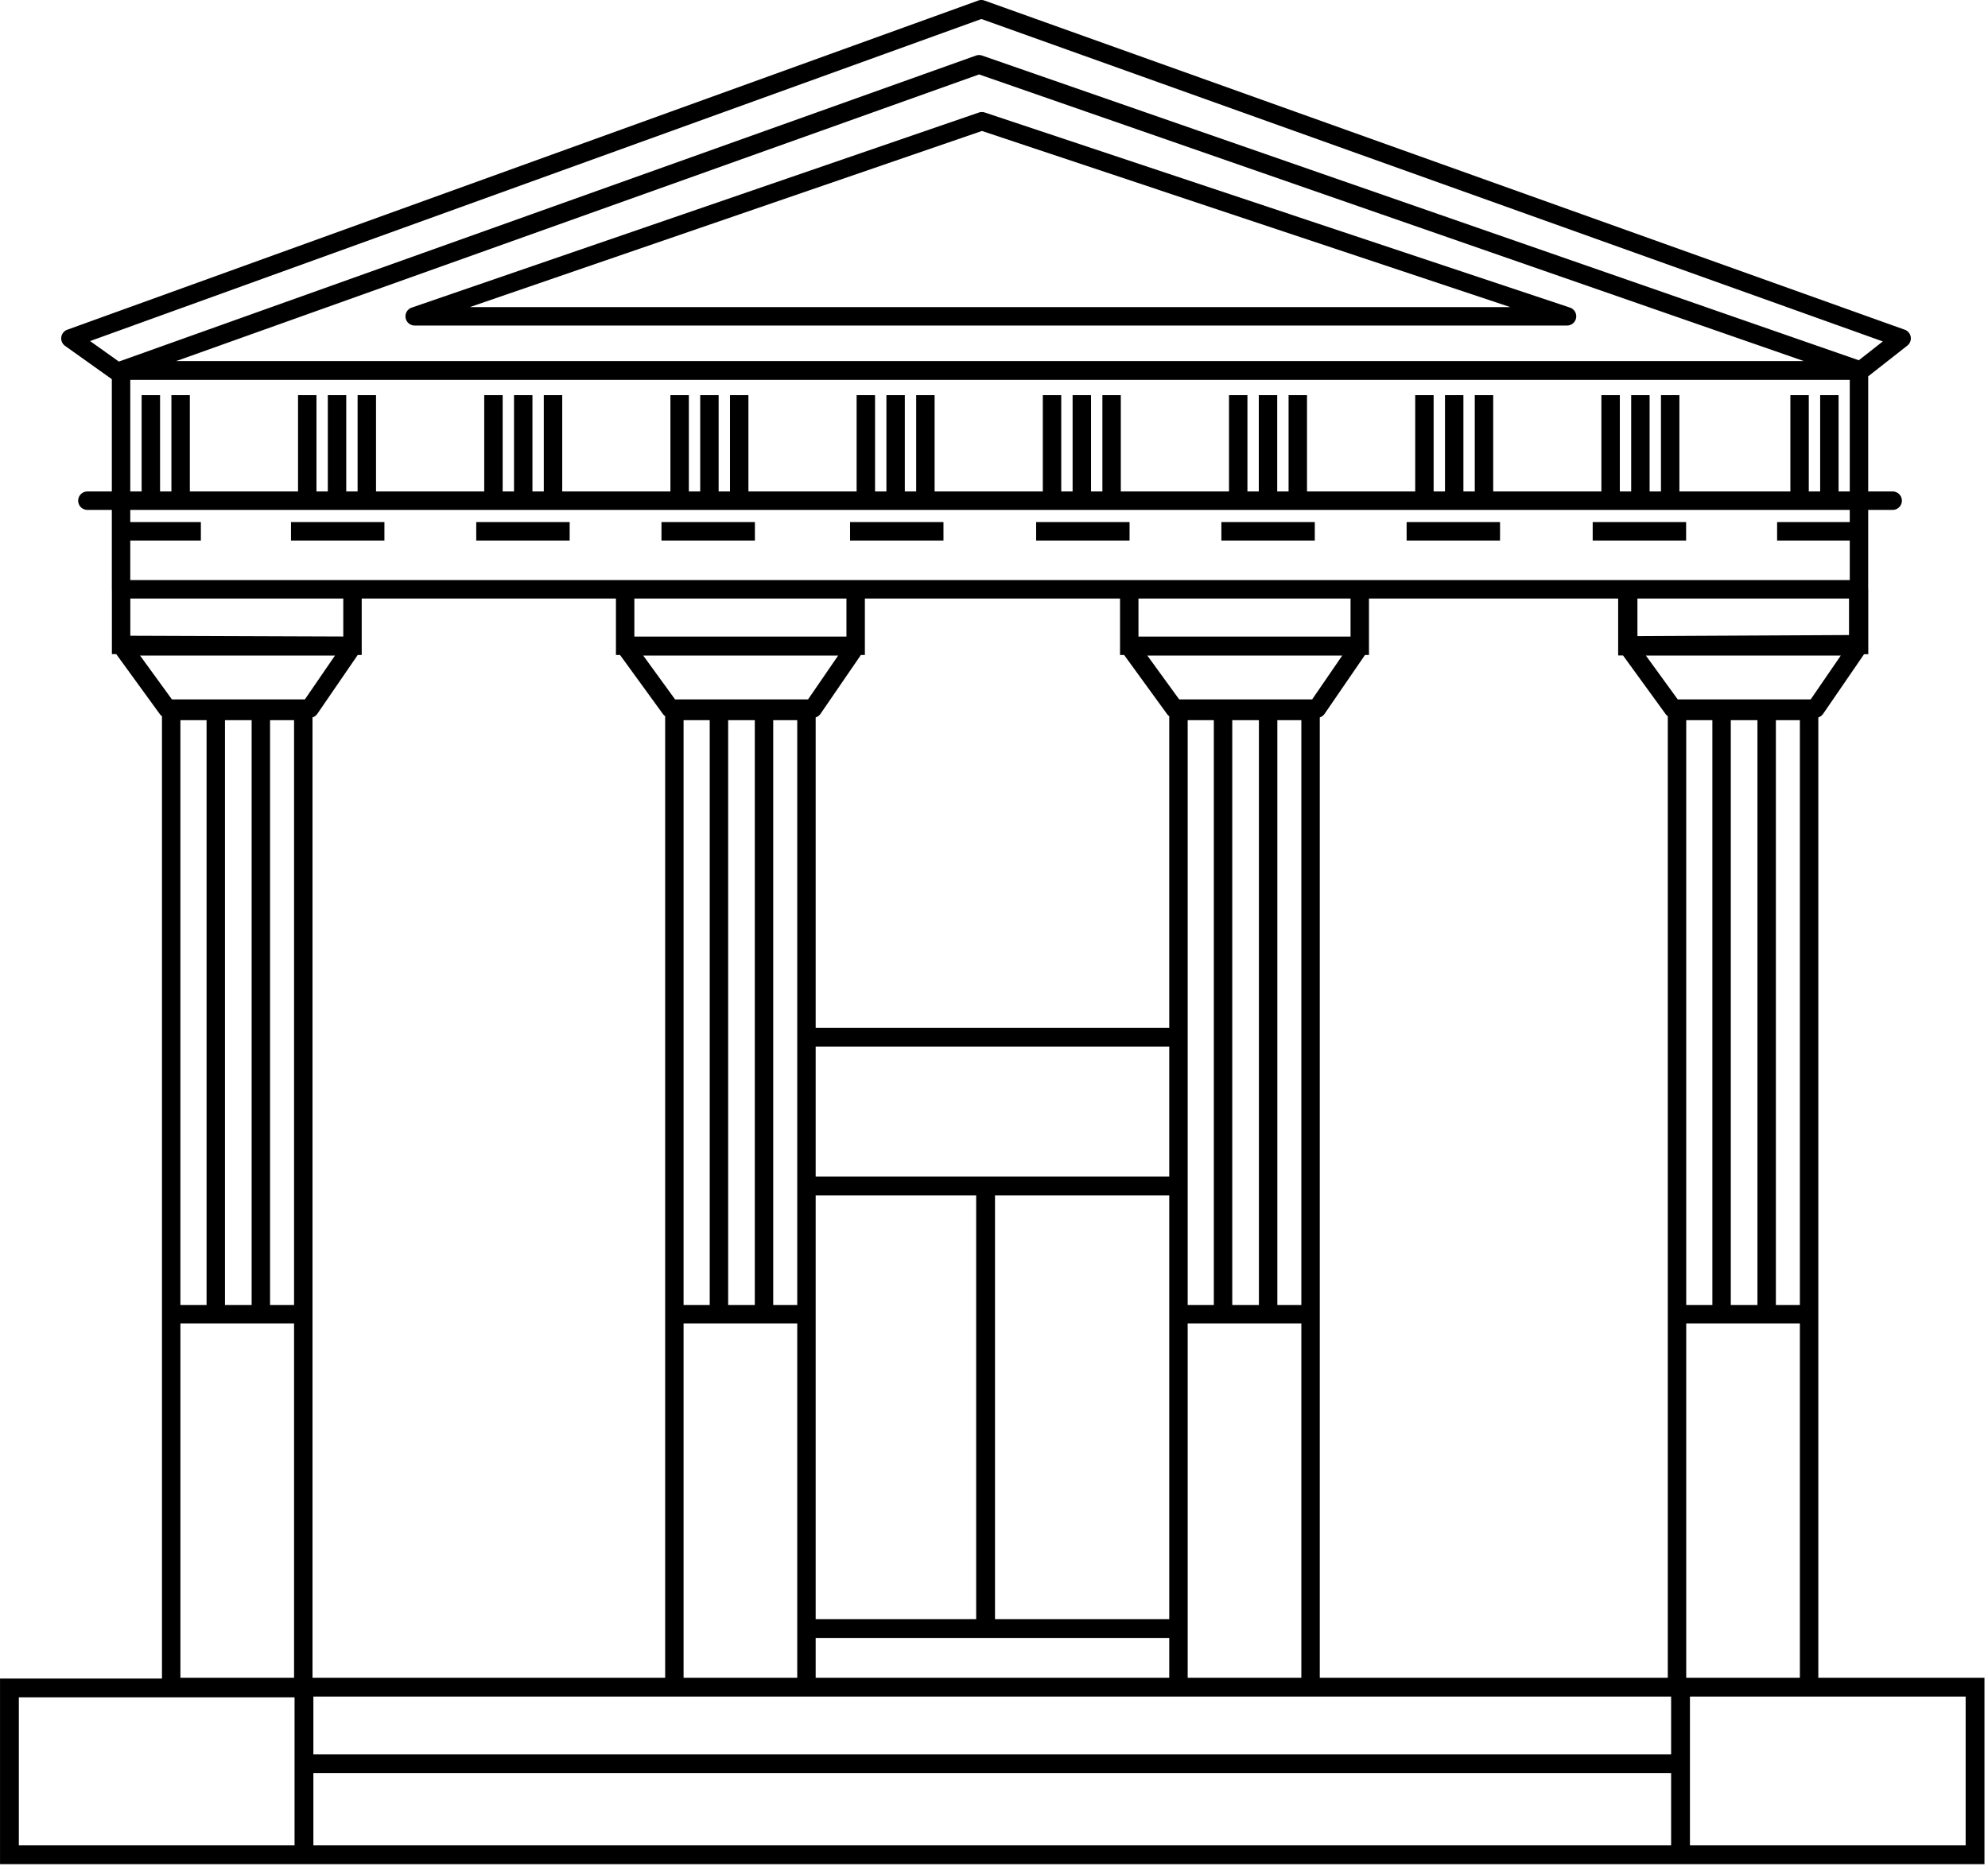 <svg viewBox="0 0 169 159" xmlns="http://www.w3.org/2000/svg" fill-rule="evenodd" clip-rule="evenodd" stroke-linejoin="round" stroke-miterlimit="2" class="art-map"><path d="M9.507 41.787V32.24l-3.975-2.832a.782.782 0 01-.321-.744.782.782 0 01.509-.63L83.158.047a.778.778 0 01.53-.001l78.233 27.987c.269.096.464.33.51.612a.783.783 0 01-.29.741l-3.325 2.61v9.791h2.08c.433 0 .784.351.784.783 0 .432-.351.783-.784.783h-2.08v6.706h.007v5.563l-.359.002-3.478 5.067a.784.784 0 01-.411.304v81.656H168.7V158.5H.002v-15.783H13.77V60.893a.79.79 0 01-.189-.185l-3.7-5.093-.369-.001v-5.427a.734.734 0 01-.005-.081v-6.753H7.43c-.433 0-.784-.351-.784-.783 0-.432.351-.783.784-.783h2.077zm-7.905 102.53V156.9H25.04v-12.583H1.602zm165.498-.067h-23.438v12.65H167.1v-12.65zm-140.46 6.506v6.144h115.422v-6.144H26.64zm0-6.506v4.906h115.422v-4.906H26.64zm-1.641-1.599v-30.129h-9.662v30.129h9.662zm27.362-87.733v-4.029H30.749v4.801l-.339-.001-3.433 5.002a.784.784 0 01-.411.304v81.656h29.979V60.893a.776.776 0 01-.19-.185l-3.644-5.017h-.35v-.701a.864.864 0 010-.072zm5.75 57.604v30.129h9.663v-30.129h-9.663zm11.229 26.744v3.385h30.058v-3.385H69.34zm31.625-26.744v30.129h9.662v-30.129h-9.662zm36.595-61.633h-21.183v4.802h-.341l-3.431 5a.784.784 0 01-.411.304v81.656h29.585V60.893a.79.79 0 01-.189-.185l-3.617-4.98-.413.003v-4.842zm5.786 61.633v30.129h9.662v-30.129h-9.662zm-43.948-10.89H84.585v36.034h14.813v-36.034zm-16.413 36.034v-36.034H69.34v36.034h13.645zm70.023-76.432h-2.041v49.721h2.041V61.234zm-9.662 0v49.721h2.223V61.234h-2.223zm-32.719 0h-2.04v49.721h2.04V61.234zm-9.662 0v49.721h2.223V61.234h-2.223zm-33.191 0h-2.042v49.721h2.042V61.234zm-9.663 0v49.721h2.223V61.234h-2.223zm-33.112 0h-2.041v49.721h2.041V61.234zm-9.662 0v49.721h2.223V61.234h-2.223zm131.798 0v49.721h2.265V61.234h-2.265zm-42.38 0v49.721h2.265V61.234h-2.265zm-42.854 0v49.721h2.265V61.234h-2.265zm-42.775 0v49.721h2.266V61.234h-2.266zM69.34 88.995v11.037h30.058V88.995H69.34zm25.874-34.077v-4.029H73.523v4.802h-.34l-3.431 5a.786.786 0 01-.412.304v26.4h30.058V60.893a.79.79 0 01-.189-.185l-3.645-5.017h-.35v-.701a.864.864 0 010-.072zm2.32.819l2.708 3.728h11.305l2.558-3.728H97.534zm-42.854 0l2.708 3.728h11.305l2.559-3.728H54.68zm-42.774 0l2.708 3.728h11.305l2.558-3.728H11.906zm128.009 0l2.708 3.728h11.305l2.558-3.728h-16.571zm-25.105-4.848H96.781v3.236h18.029v-3.236zm-42.853 0h-18.03v3.236h18.03v-3.236zm-42.775 0H11.078v3.164l18.104.066v-3.23zm128.003 0h-17.987v3.196l17.987-.091v-3.105zm-127.169-.741v-.565.565zm127.233-5.757v-1.038H11.074v1.038h6.002v1.566h-6.002v3.365h146.175v-3.365h-6.177v-1.566h6.177zM56.232 45.957h7.942v-1.566h-7.942v1.566zm16.032 0h7.941v-1.566h-7.941v1.566zm15.818 0h7.942v-1.566h-7.942v1.566zm31.495 0h7.941v-1.566h-7.941v1.566zm15.818 0h7.942v-1.566h-7.942v1.566zm-31.565 0h7.941v-1.566h-7.941v1.566zm-79.092 0h7.942v-1.566h-7.942v1.566zm15.747 0h7.942v-1.566h-7.942v1.566zm115.816-4.17h.948v-9.486H11.074v9.486h.966v-8.19h1.567v8.19h.965v-8.19h1.567v8.19h9.197v-8.19h1.567v8.19h.965v-8.19h1.567v8.19h.965v-8.19h1.567v8.19h9.198v-8.19h1.567v8.19h.965v-8.19h1.567v8.19h.965v-8.19h1.567v8.19h9.197v-8.19h1.567v8.19h.966v-8.19h1.567v8.19h.965v-8.19h1.567v8.19h9.197v-8.19h1.567v8.19h.966v-8.19h1.566v8.19h.966v-8.19h1.566v8.19h9.198v-8.19h1.567v8.19h.966v-8.19h1.566v8.19h.966v-8.19h1.566v8.19h9.198v-8.19h1.566v8.19h.966v-8.19h1.566v8.19h.966v-8.19h1.567v8.19h9.198v-8.19h1.566v8.19h.965v-8.19h1.567v8.19h.966v-8.19h1.567v8.19h9.197v-8.19h1.567v8.19h.965v-8.19h1.567v8.19h.966v-8.19h1.567v8.19h9.433v-8.19h1.566v8.19h.967v-8.19h1.566v8.19zm1.716-11.155l2.041-1.602L83.426 1.615 7.658 28.999l2.447 1.743L82.96 4.727a.796.796 0 01.532-.002l74.525 25.907zm-143.041.069h138.371L83.232 6.328 14.976 30.701zm118.237-3.023c.384 0 .712-.278.773-.657a.784.784 0 00-.525-.869L83.719 9.566a.781.781 0 00-.503.002l-48.22 16.587a.783.783 0 00.254 1.523h97.963zm-93.278-1.566h88.454L83.475 11.135l-43.54 14.977z"/></svg>